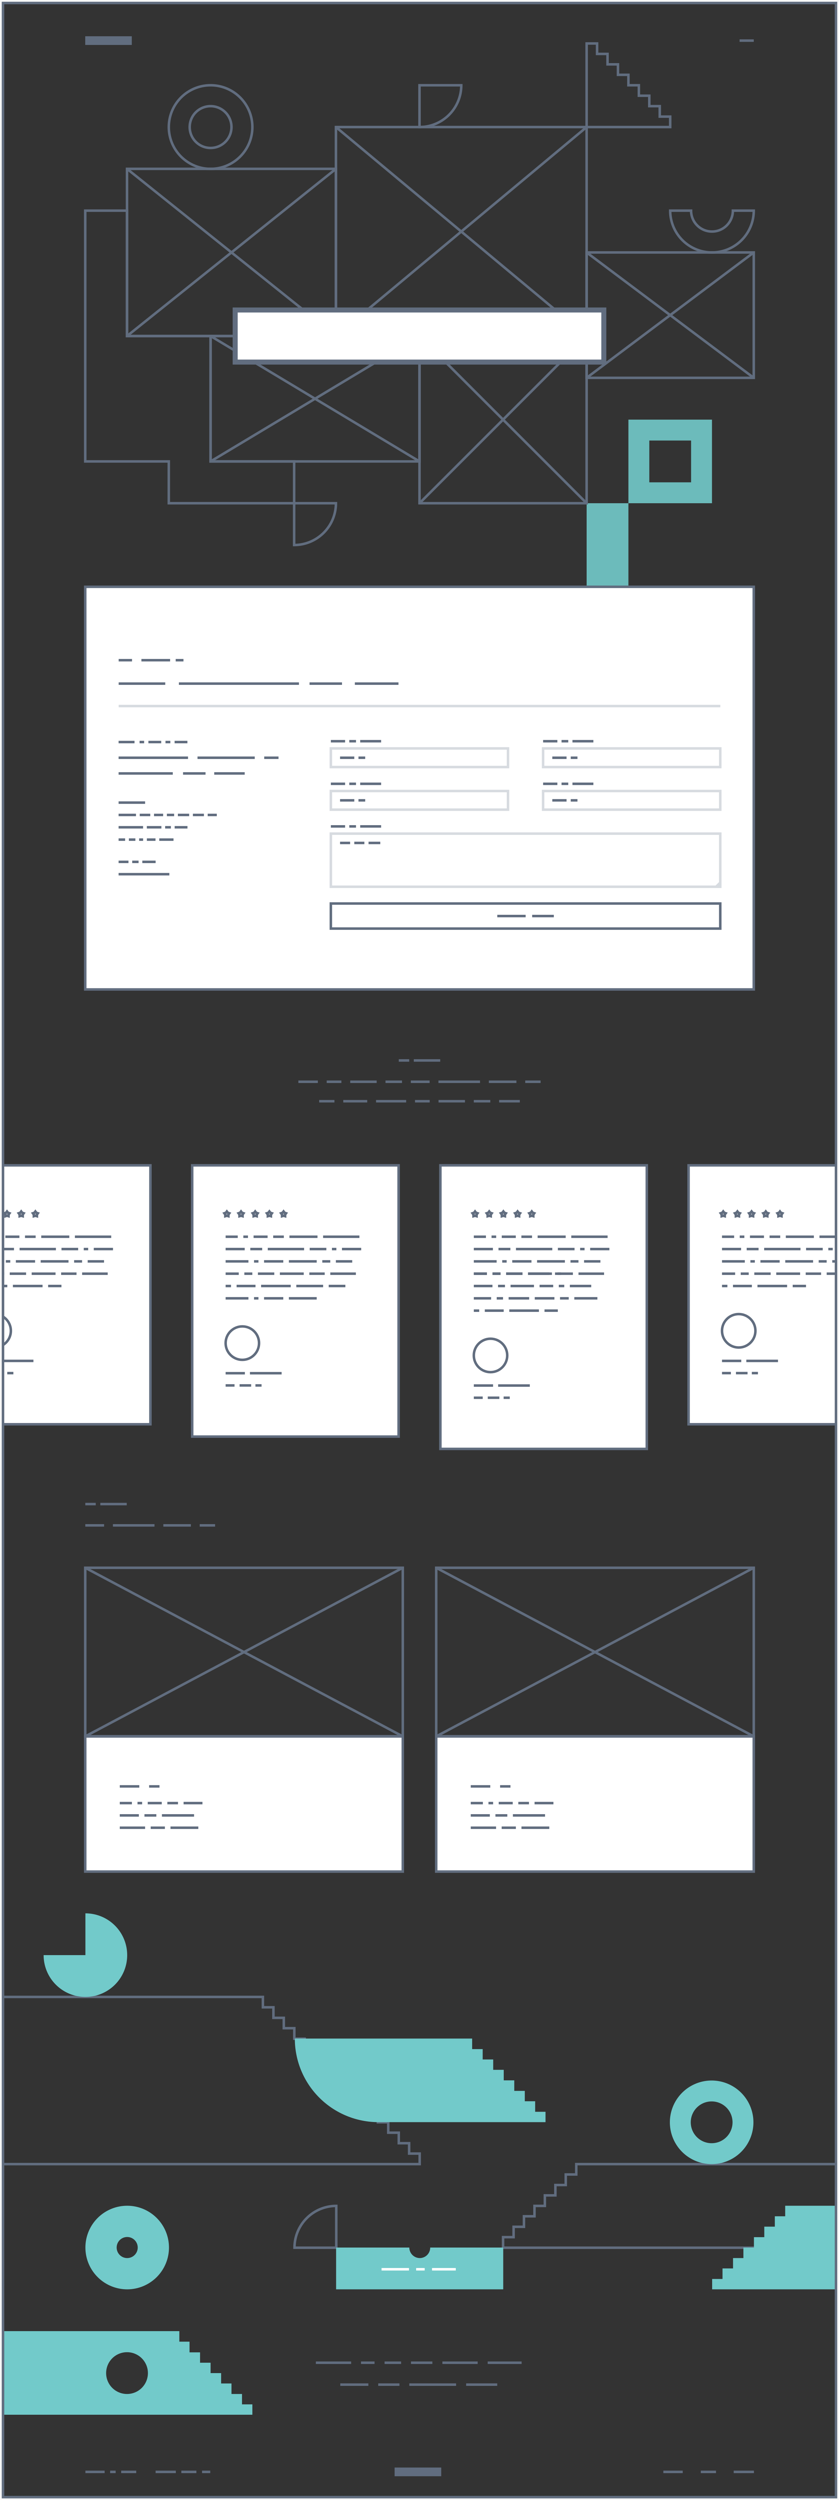 <svg xmlns="http://www.w3.org/2000/svg" width="502" height="1495.445" viewBox="0 0 502 1495.445">
  <rect x="0" y="0" width="502" height="1495.445" fill="#333333" stroke="none"/>
  <g id="Contact_01" data-name="Contact 01" transform="translate(0.25 0.25)">
    <g id="Group_4335" data-name="Group 4335">
      <g id="Group_4327" data-name="Group 4327">
        <path id="Path_1086" data-name="Path 1086" d="M263.247,696.795v169.61h123.5V696.795Z" fill="#fff" stroke="#616d7f" stroke-miterlimit="10" stroke-width="1.5"/>
        <line id="Line_12775" data-name="Line 12775" x2="7.26" transform="translate(283.247 739.499)" fill="none" stroke="#616d7f" stroke-miterlimit="10" stroke-width="1.5"/>
        <line id="Line_12776" data-name="Line 12776" x2="2.777" transform="translate(293.85 739.499)" fill="none" stroke="#616d7f" stroke-miterlimit="10" stroke-width="1.5"/>
        <line id="Line_12777" data-name="Line 12777" x2="8.394" transform="translate(299.969 739.499)" fill="none" stroke="#616d7f" stroke-miterlimit="10" stroke-width="1.5"/>
        <line id="Line_12778" data-name="Line 12778" x2="6.377" transform="translate(311.705 739.499)" fill="none" stroke="#616d7f" stroke-miterlimit="10" stroke-width="1.5"/>
        <line id="Line_12779" data-name="Line 12779" x2="16.794" transform="translate(321.425 739.499)" fill="none" stroke="#616d7f" stroke-miterlimit="10" stroke-width="1.5"/>
        <line id="Line_12780" data-name="Line 12780" x2="21.738" transform="translate(341.562 739.499)" fill="none" stroke="#616d7f" stroke-miterlimit="10" stroke-width="1.5"/>
        <line id="Line_12781" data-name="Line 12781" x2="11.424" transform="translate(283.247 746.866)" fill="none" stroke="#616d7f" stroke-miterlimit="10" stroke-width="1.5"/>
        <line id="Line_12782" data-name="Line 12782" x2="7.11" transform="translate(298.013 746.866)" fill="none" stroke="#616d7f" stroke-miterlimit="10" stroke-width="1.5"/>
        <line id="Line_12783" data-name="Line 12783" x2="21.738" transform="translate(308.466 746.866)" fill="none" stroke="#616d7f" stroke-miterlimit="10" stroke-width="1.5"/>
        <line id="Line_12784" data-name="Line 12784" x2="9.971" transform="translate(333.546 746.866)" fill="none" stroke="#616d7f" stroke-miterlimit="10" stroke-width="1.5"/>
        <line id="Line_12785" data-name="Line 12785" x2="2.653" transform="translate(346.858 746.866)" fill="none" stroke="#616d7f" stroke-miterlimit="10" stroke-width="1.5"/>
        <line id="Line_12786" data-name="Line 12786" x2="11.51" transform="translate(352.855 746.866)" fill="none" stroke="#616d7f" stroke-miterlimit="10" stroke-width="1.5"/>
        <line id="Line_12787" data-name="Line 12787" x2="7.86" transform="translate(283.247 761.6)" fill="none" stroke="#616d7f" stroke-miterlimit="10" stroke-width="1.5"/>
        <line id="Line_12788" data-name="Line 12788" x2="4.777" transform="translate(294.45 761.6)" fill="none" stroke="#616d7f" stroke-miterlimit="10" stroke-width="1.5"/>
        <line id="Line_12789" data-name="Line 12789" x2="9.794" transform="translate(302.569 761.6)" fill="none" stroke="#616d7f" stroke-miterlimit="10" stroke-width="1.5"/>
        <line id="Line_12790" data-name="Line 12790" x2="12.777" transform="translate(315.705 761.6)" fill="none" stroke="#616d7f" stroke-miterlimit="10" stroke-width="1.5"/>
        <line id="Line_12791" data-name="Line 12791" x2="3.577" transform="translate(331.824 761.6)" fill="none" stroke="#616d7f" stroke-miterlimit="10" stroke-width="1.5"/>
        <line id="Line_12792" data-name="Line 12792" x2="13.652" transform="translate(283.247 754.233)" fill="none" stroke="#616d7f" stroke-miterlimit="10" stroke-width="1.5"/>
        <line id="Line_12793" data-name="Line 12793" x2="2.653" transform="translate(300.241 754.233)" fill="none" stroke="#616d7f" stroke-miterlimit="10" stroke-width="1.5"/>
        <line id="Line_12794" data-name="Line 12794" x2="11.51" transform="translate(306.237 754.233)" fill="none" stroke="#616d7f" stroke-miterlimit="10" stroke-width="1.5"/>
        <line id="Line_12795" data-name="Line 12795" x2="16.656" transform="translate(321.089 754.233)" fill="none" stroke="#616d7f" stroke-miterlimit="10" stroke-width="1.5"/>
        <line id="Line_12796" data-name="Line 12796" x2="4.777" transform="translate(341.088 754.233)" fill="none" stroke="#616d7f" stroke-miterlimit="10" stroke-width="1.5"/>
        <line id="Line_12797" data-name="Line 12797" x2="9.794" transform="translate(349.207 754.233)" fill="none" stroke="#616d7f" stroke-miterlimit="10" stroke-width="1.5"/>
        <line id="Line_12798" data-name="Line 12798" x2="9.213" transform="translate(333.324 761.6)" fill="none" stroke="#616d7f" stroke-miterlimit="10" stroke-width="1.5"/>
        <line id="Line_12799" data-name="Line 12799" x2="15.31" transform="translate(345.88 761.6)" fill="none" stroke="#616d7f" stroke-miterlimit="10" stroke-width="1.5"/>
        <line id="Line_12800" data-name="Line 12800" x2="7.86" transform="translate(283.247 761.6)" fill="none" stroke="#616d7f" stroke-miterlimit="10" stroke-width="1.5"/>
        <line id="Line_12801" data-name="Line 12801" x2="4.777" transform="translate(294.45 761.6)" fill="none" stroke="#616d7f" stroke-miterlimit="10" stroke-width="1.5"/>
        <line id="Line_12802" data-name="Line 12802" x2="9.794" transform="translate(302.569 761.6)" fill="none" stroke="#616d7f" stroke-miterlimit="10" stroke-width="1.5"/>
        <line id="Line_12803" data-name="Line 12803" x2="14.277" transform="translate(315.705 761.6)" fill="none" stroke="#616d7f" stroke-miterlimit="10" stroke-width="1.5"/>
        <line id="Line_12804" data-name="Line 12804" x2="3.224" transform="translate(283.247 783.702)" fill="none" stroke="#616d7f" stroke-miterlimit="10" stroke-width="1.5"/>
        <line id="Line_12805" data-name="Line 12805" x2="11.31" transform="translate(289.813 783.702)" fill="none" stroke="#616d7f" stroke-miterlimit="10" stroke-width="1.5"/>
        <line id="Line_12806" data-name="Line 12806" x2="17.738" transform="translate(304.466 783.702)" fill="none" stroke="#616d7f" stroke-miterlimit="10" stroke-width="1.5"/>
        <line id="Line_12807" data-name="Line 12807" x2="7.971" transform="translate(325.546 783.702)" fill="none" stroke="#616d7f" stroke-miterlimit="10" stroke-width="1.5"/>
        <line id="Line_12808" data-name="Line 12808" x2="11.152" transform="translate(283.247 768.967)" fill="none" stroke="#616d7f" stroke-miterlimit="10" stroke-width="1.5"/>
        <line id="Line_12809" data-name="Line 12809" x2="4.153" transform="translate(297.741 768.967)" fill="none" stroke="#616d7f" stroke-miterlimit="10" stroke-width="1.5"/>
        <line id="Line_12810" data-name="Line 12810" x2="14.01" transform="translate(305.237 768.967)" fill="none" stroke="#616d7f" stroke-miterlimit="10" stroke-width="1.5"/>
        <line id="Line_12811" data-name="Line 12811" x2="8.156" transform="translate(322.589 768.967)" fill="none" stroke="#616d7f" stroke-miterlimit="10" stroke-width="1.5"/>
        <line id="Line_12812" data-name="Line 12812" x2="3.277" transform="translate(334.088 768.967)" fill="none" stroke="#616d7f" stroke-miterlimit="10" stroke-width="1.5"/>
        <line id="Line_12813" data-name="Line 12813" x2="12.794" transform="translate(340.707 768.967)" fill="none" stroke="#616d7f" stroke-miterlimit="10" stroke-width="1.5"/>
        <line id="Line_12814" data-name="Line 12814" x2="5.213" transform="translate(334.824 776.334)" fill="none" stroke="#616d7f" stroke-miterlimit="10" stroke-width="1.5"/>
        <line id="Line_12815" data-name="Line 12815" x2="13.81" transform="translate(343.38 776.334)" fill="none" stroke="#616d7f" stroke-miterlimit="10" stroke-width="1.5"/>
        <line id="Line_12816" data-name="Line 12816" x2="10.36" transform="translate(283.247 776.334)" fill="none" stroke="#616d7f" stroke-miterlimit="10" stroke-width="1.5"/>
        <line id="Line_12817" data-name="Line 12817" x2="3.777" transform="translate(296.95 776.334)" fill="none" stroke="#616d7f" stroke-miterlimit="10" stroke-width="1.5"/>
        <line id="Line_12818" data-name="Line 12818" x2="12.294" transform="translate(304.069 776.334)" fill="none" stroke="#616d7f" stroke-miterlimit="10" stroke-width="1.5"/>
        <line id="Line_12819" data-name="Line 12819" x2="11.777" transform="translate(319.705 776.334)" fill="none" stroke="#616d7f" stroke-miterlimit="10" stroke-width="1.5"/>
        <circle id="Ellipse_61" data-name="Ellipse 61" cx="10" cy="10" r="10" transform="translate(283.247 800.496)" fill="none" stroke="#616d7f" stroke-miterlimit="10" stroke-width="1.5"/>
        <line id="Line_12820" data-name="Line 12820" x2="11.527" transform="translate(283.247 828.496)" fill="none" stroke="#616d7f" stroke-miterlimit="10" stroke-width="1.5"/>
        <line id="Line_12821" data-name="Line 12821" x2="18.959" transform="translate(297.795 828.496)" fill="none" stroke="#616d7f" stroke-miterlimit="10" stroke-width="1.5"/>
        <line id="Line_12822" data-name="Line 12822" x2="5.327" transform="translate(283.247 835.801)" fill="none" stroke="#616d7f" stroke-miterlimit="10" stroke-width="1.5"/>
        <line id="Line_12823" data-name="Line 12823" x2="6.933" transform="translate(291.596 835.801)" fill="none" stroke="#616d7f" stroke-miterlimit="10" stroke-width="1.5"/>
        <line id="Line_12824" data-name="Line 12824" x2="3.67" transform="translate(301.084 835.801)" fill="none" stroke="#616d7f" stroke-miterlimit="10" stroke-width="1.5"/>
        <path id="Path_1087" data-name="Path 1087" d="M283.976,724.366l.58.78.92.31-.562.792-.01.972-.927-.291-.927.291-.011-.972-.561-.792.92-.31Z" fill="#f4f4f4" stroke="#616d7f" stroke-miterlimit="10" stroke-width="1.5"/>
        <path id="Path_1088" data-name="Path 1088" d="M292.461,724.366l.58.78.92.31-.562.792-.009.972-.928-.291-.927.291-.011-.972-.561-.792.921-.31Z" fill="#f4f4f4" stroke="#616d7f" stroke-miterlimit="10" stroke-width="1.5"/>
        <path id="Path_1089" data-name="Path 1089" d="M300.942,724.366l.58.78.92.31-.561.792-.01.972-.928-.291-.926.291-.011-.972-.562-.792.921-.31Z" fill="#f4f4f4" stroke="#616d7f" stroke-miterlimit="10" stroke-width="1.5"/>
        <path id="Path_1090" data-name="Path 1090" d="M309.432,724.366l.58.78.92.31-.562.792-.01.972-.927-.291-.927.291-.011-.972-.561-.792.92-.31Z" fill="#f4f4f4" stroke="#616d7f" stroke-miterlimit="10" stroke-width="1.5"/>
        <path id="Path_1091" data-name="Path 1091" d="M317.917,724.366l.58.78.92.31-.562.792-.009.972-.928-.291-.927.291-.011-.972-.561-.792.921-.31Z" fill="#f4f4f4" stroke="#616d7f" stroke-miterlimit="10" stroke-width="1.5"/>
      </g>
      <g id="Group_4328" data-name="Group 4328">
        <rect id="Rectangle_1358" data-name="Rectangle 1358" width="89" height="154.87" transform="translate(411.75 696.798)" fill="#fff" stroke="#616d7f" stroke-miterlimit="10" stroke-width="1.5"/>
        <line id="Line_12825" data-name="Line 12825" x2="7.26" transform="translate(431.747 739.499)" fill="none" stroke="#616d7f" stroke-miterlimit="10" stroke-width="1.5"/>
        <line id="Line_12826" data-name="Line 12826" x2="2.777" transform="translate(442.35 739.499)" fill="none" stroke="#616d7f" stroke-miterlimit="10" stroke-width="1.5"/>
        <line id="Line_12827" data-name="Line 12827" x2="8.394" transform="translate(448.469 739.499)" fill="none" stroke="#616d7f" stroke-miterlimit="10" stroke-width="1.5"/>
        <line id="Line_12828" data-name="Line 12828" x2="6.377" transform="translate(460.205 739.499)" fill="none" stroke="#616d7f" stroke-miterlimit="10" stroke-width="1.5"/>
        <line id="Line_12829" data-name="Line 12829" x2="16.794" transform="translate(469.925 739.499)" fill="none" stroke="#616d7f" stroke-miterlimit="10" stroke-width="1.5"/>
        <line id="Line_12830" data-name="Line 12830" x2="11.424" transform="translate(431.747 746.866)" fill="none" stroke="#616d7f" stroke-miterlimit="10" stroke-width="1.5"/>
        <line id="Line_12831" data-name="Line 12831" x2="7.11" transform="translate(446.513 746.866)" fill="none" stroke="#616d7f" stroke-miterlimit="10" stroke-width="1.5"/>
        <line id="Line_12832" data-name="Line 12832" x2="21.738" transform="translate(456.966 746.866)" fill="none" stroke="#616d7f" stroke-miterlimit="10" stroke-width="1.5"/>
        <line id="Line_12833" data-name="Line 12833" x2="9.971" transform="translate(482.046 746.866)" fill="none" stroke="#616d7f" stroke-miterlimit="10" stroke-width="1.5"/>
        <line id="Line_12834" data-name="Line 12834" x1="10.69" transform="translate(490.06 739.498)" fill="none" stroke="#616d7f" stroke-miterlimit="10" stroke-width="1.5"/>
        <line id="Line_12835" data-name="Line 12835" x2="13.652" transform="translate(431.747 754.233)" fill="none" stroke="#616d7f" stroke-miterlimit="10" stroke-width="1.5"/>
        <line id="Line_12836" data-name="Line 12836" x2="2.653" transform="translate(448.741 754.233)" fill="none" stroke="#616d7f" stroke-miterlimit="10" stroke-width="1.5"/>
        <line id="Line_12837" data-name="Line 12837" x2="11.51" transform="translate(454.737 754.233)" fill="none" stroke="#616d7f" stroke-miterlimit="10" stroke-width="1.5"/>
        <line id="Line_12838" data-name="Line 12838" x2="16.656" transform="translate(469.589 754.233)" fill="none" stroke="#616d7f" stroke-miterlimit="10" stroke-width="1.5"/>
        <line id="Line_12839" data-name="Line 12839" x2="2.653" transform="translate(495.358 746.866)" fill="none" stroke="#616d7f" stroke-miterlimit="10" stroke-width="1.5"/>
        <line id="Line_12840" data-name="Line 12840" x2="3.224" transform="translate(431.747 768.967)" fill="none" stroke="#616d7f" stroke-miterlimit="10" stroke-width="1.5"/>
        <line id="Line_12841" data-name="Line 12841" x2="11.31" transform="translate(438.313 768.967)" fill="none" stroke="#616d7f" stroke-miterlimit="10" stroke-width="1.5"/>
        <line id="Line_12842" data-name="Line 12842" x2="17.738" transform="translate(452.966 768.967)" fill="none" stroke="#616d7f" stroke-miterlimit="10" stroke-width="1.5"/>
        <line id="Line_12843" data-name="Line 12843" x2="7.971" transform="translate(474.046 768.967)" fill="none" stroke="#616d7f" stroke-miterlimit="10" stroke-width="1.5"/>
        <line id="Line_12844" data-name="Line 12844" x2="4.777" transform="translate(489.588 754.233)" fill="none" stroke="#616d7f" stroke-miterlimit="10" stroke-width="1.5"/>
        <line id="Line_12845" data-name="Line 12845" x1="3.04" transform="translate(497.71 754.238)" fill="none" stroke="#616d7f" stroke-miterlimit="10" stroke-width="1.5"/>
        <line id="Line_12846" data-name="Line 12846" x2="9.213" transform="translate(481.824 761.6)" fill="none" stroke="#616d7f" stroke-miterlimit="10" stroke-width="1.5"/>
        <line id="Line_12847" data-name="Line 12847" x1="6.37" transform="translate(494.38 761.598)" fill="none" stroke="#616d7f" stroke-miterlimit="10" stroke-width="1.5"/>
        <line id="Line_12848" data-name="Line 12848" x2="7.86" transform="translate(431.747 761.6)" fill="none" stroke="#616d7f" stroke-miterlimit="10" stroke-width="1.5"/>
        <line id="Line_12849" data-name="Line 12849" x2="4.777" transform="translate(442.95 761.6)" fill="none" stroke="#616d7f" stroke-miterlimit="10" stroke-width="1.5"/>
        <line id="Line_12850" data-name="Line 12850" x2="9.794" transform="translate(451.069 761.6)" fill="none" stroke="#616d7f" stroke-miterlimit="10" stroke-width="1.5"/>
        <line id="Line_12851" data-name="Line 12851" x2="14.277" transform="translate(464.205 761.6)" fill="none" stroke="#616d7f" stroke-miterlimit="10" stroke-width="1.5"/>
        <circle id="Ellipse_62" data-name="Ellipse 62" cx="10" cy="10" r="10" transform="translate(431.747 785.762)" fill="none" stroke="#616d7f" stroke-miterlimit="10" stroke-width="1.5"/>
        <line id="Line_12852" data-name="Line 12852" x2="11.527" transform="translate(431.747 813.762)" fill="none" stroke="#616d7f" stroke-miterlimit="10" stroke-width="1.5"/>
        <line id="Line_12853" data-name="Line 12853" x2="18.959" transform="translate(446.295 813.762)" fill="none" stroke="#616d7f" stroke-miterlimit="10" stroke-width="1.5"/>
        <line id="Line_12854" data-name="Line 12854" x2="5.327" transform="translate(431.747 821.067)" fill="none" stroke="#616d7f" stroke-miterlimit="10" stroke-width="1.5"/>
        <line id="Line_12855" data-name="Line 12855" x2="6.933" transform="translate(440.096 821.067)" fill="none" stroke="#616d7f" stroke-miterlimit="10" stroke-width="1.5"/>
        <line id="Line_12856" data-name="Line 12856" x2="3.67" transform="translate(449.584 821.067)" fill="none" stroke="#616d7f" stroke-miterlimit="10" stroke-width="1.5"/>
        <path id="Path_1092" data-name="Path 1092" d="M432.476,724.366l.58.78.92.31-.562.792-.01.972-.927-.291-.927.291-.011-.972-.561-.792.92-.31Z" fill="#f4f4f4" stroke="#616d7f" stroke-miterlimit="10" stroke-width="1.5"/>
        <path id="Path_1093" data-name="Path 1093" d="M440.961,724.366l.58.78.92.31-.562.792-.009.972-.928-.291-.927.291-.011-.972-.561-.792.921-.31Z" fill="#f4f4f4" stroke="#616d7f" stroke-miterlimit="10" stroke-width="1.5"/>
        <path id="Path_1094" data-name="Path 1094" d="M449.442,724.366l.58.78.92.31-.561.792-.01.972-.928-.291-.926.291-.011-.972-.562-.792.921-.31Z" fill="#f4f4f4" stroke="#616d7f" stroke-miterlimit="10" stroke-width="1.5"/>
        <path id="Path_1095" data-name="Path 1095" d="M457.932,724.366l.58.78.92.31-.562.792-.01.972-.927-.291-.927.291-.011-.972-.561-.792.92-.31Z" fill="#f4f4f4" stroke="#616d7f" stroke-miterlimit="10" stroke-width="1.5"/>
        <path id="Path_1096" data-name="Path 1096" d="M466.417,724.366l.58.78.92.31-.562.792-.009.972-.928-.291-.927.291-.011-.972-.561-.792.921-.31Z" fill="#f4f4f4" stroke="#616d7f" stroke-miterlimit="10" stroke-width="1.5"/>
      </g>
      <g id="Group_4329" data-name="Group 4329">
        <path id="Path_1097" data-name="Path 1097" d="M114.747,696.795V859.038h123.5V696.795Z" fill="#fff" stroke="#616d7f" stroke-miterlimit="10" stroke-width="1.5"/>
        <line id="Line_12857" data-name="Line 12857" x2="7.26" transform="translate(134.747 739.499)" fill="none" stroke="#616d7f" stroke-miterlimit="10" stroke-width="1.5"/>
        <line id="Line_12858" data-name="Line 12858" x2="2.777" transform="translate(145.35 739.499)" fill="none" stroke="#616d7f" stroke-miterlimit="10" stroke-width="1.5"/>
        <line id="Line_12859" data-name="Line 12859" x2="8.394" transform="translate(151.469 739.499)" fill="none" stroke="#616d7f" stroke-miterlimit="10" stroke-width="1.5"/>
        <line id="Line_12860" data-name="Line 12860" x2="6.377" transform="translate(163.205 739.499)" fill="none" stroke="#616d7f" stroke-miterlimit="10" stroke-width="1.5"/>
        <line id="Line_12861" data-name="Line 12861" x2="16.794" transform="translate(172.925 739.499)" fill="none" stroke="#616d7f" stroke-miterlimit="10" stroke-width="1.5"/>
        <line id="Line_12862" data-name="Line 12862" x2="11.424" transform="translate(134.747 746.866)" fill="none" stroke="#616d7f" stroke-miterlimit="10" stroke-width="1.5"/>
        <line id="Line_12863" data-name="Line 12863" x2="7.11" transform="translate(149.514 746.866)" fill="none" stroke="#616d7f" stroke-miterlimit="10" stroke-width="1.5"/>
        <line id="Line_12864" data-name="Line 12864" x2="21.738" transform="translate(159.966 746.866)" fill="none" stroke="#616d7f" stroke-miterlimit="10" stroke-width="1.5"/>
        <line id="Line_12865" data-name="Line 12865" x2="9.971" transform="translate(185.046 746.866)" fill="none" stroke="#616d7f" stroke-miterlimit="10" stroke-width="1.5"/>
        <line id="Line_12866" data-name="Line 12866" x2="21.738" transform="translate(193.062 739.499)" fill="none" stroke="#616d7f" stroke-miterlimit="10" stroke-width="1.5"/>
        <line id="Line_12867" data-name="Line 12867" x2="13.652" transform="translate(134.747 754.233)" fill="none" stroke="#616d7f" stroke-miterlimit="10" stroke-width="1.5"/>
        <line id="Line_12868" data-name="Line 12868" x2="2.653" transform="translate(151.741 754.233)" fill="none" stroke="#616d7f" stroke-miterlimit="10" stroke-width="1.5"/>
        <line id="Line_12869" data-name="Line 12869" x2="11.51" transform="translate(157.737 754.233)" fill="none" stroke="#616d7f" stroke-miterlimit="10" stroke-width="1.5"/>
        <line id="Line_12870" data-name="Line 12870" x2="16.656" transform="translate(172.589 754.233)" fill="none" stroke="#616d7f" stroke-miterlimit="10" stroke-width="1.5"/>
        <line id="Line_12871" data-name="Line 12871" x2="16.039" transform="translate(177.046 768.967)" fill="none" stroke="#616d7f" stroke-miterlimit="10" stroke-width="1.5"/>
        <line id="Line_12872" data-name="Line 12872" x2="9.971" transform="translate(196.427 768.967)" fill="none" stroke="#616d7f" stroke-miterlimit="10" stroke-width="1.5"/>
        <line id="Line_12873" data-name="Line 12873" x2="13.652" transform="translate(134.747 776.334)" fill="none" stroke="#616d7f" stroke-miterlimit="10" stroke-width="1.5"/>
        <line id="Line_12874" data-name="Line 12874" x2="2.653" transform="translate(151.741 776.334)" fill="none" stroke="#616d7f" stroke-miterlimit="10" stroke-width="1.5"/>
        <line id="Line_12875" data-name="Line 12875" x2="11.51" transform="translate(157.737 776.334)" fill="none" stroke="#616d7f" stroke-miterlimit="10" stroke-width="1.5"/>
        <line id="Line_12876" data-name="Line 12876" x2="16.656" transform="translate(172.589 776.334)" fill="none" stroke="#616d7f" stroke-miterlimit="10" stroke-width="1.5"/>
        <line id="Line_12877" data-name="Line 12877" x2="2.653" transform="translate(198.358 746.866)" fill="none" stroke="#616d7f" stroke-miterlimit="10" stroke-width="1.5"/>
        <line id="Line_12878" data-name="Line 12878" x2="11.51" transform="translate(204.355 746.866)" fill="none" stroke="#616d7f" stroke-miterlimit="10" stroke-width="1.5"/>
        <line id="Line_12879" data-name="Line 12879" x2="3.224" transform="translate(134.747 768.967)" fill="none" stroke="#616d7f" stroke-miterlimit="10" stroke-width="1.5"/>
        <line id="Line_12880" data-name="Line 12880" x2="11.31" transform="translate(141.313 768.967)" fill="none" stroke="#616d7f" stroke-miterlimit="10" stroke-width="1.5"/>
        <line id="Line_12881" data-name="Line 12881" x2="17.738" transform="translate(155.966 768.967)" fill="none" stroke="#616d7f" stroke-miterlimit="10" stroke-width="1.5"/>
        <line id="Line_12882" data-name="Line 12882" x2="4.777" transform="translate(192.588 754.233)" fill="none" stroke="#616d7f" stroke-miterlimit="10" stroke-width="1.5"/>
        <line id="Line_12883" data-name="Line 12883" x2="9.794" transform="translate(200.707 754.233)" fill="none" stroke="#616d7f" stroke-miterlimit="10" stroke-width="1.5"/>
        <line id="Line_12884" data-name="Line 12884" x2="9.213" transform="translate(184.824 761.6)" fill="none" stroke="#616d7f" stroke-miterlimit="10" stroke-width="1.5"/>
        <line id="Line_12885" data-name="Line 12885" x2="15.31" transform="translate(197.38 761.6)" fill="none" stroke="#616d7f" stroke-miterlimit="10" stroke-width="1.5"/>
        <line id="Line_12886" data-name="Line 12886" x2="7.86" transform="translate(134.747 761.6)" fill="none" stroke="#616d7f" stroke-miterlimit="10" stroke-width="1.5"/>
        <line id="Line_12887" data-name="Line 12887" x2="4.777" transform="translate(145.95 761.6)" fill="none" stroke="#616d7f" stroke-miterlimit="10" stroke-width="1.5"/>
        <line id="Line_12888" data-name="Line 12888" x2="9.794" transform="translate(154.069 761.6)" fill="none" stroke="#616d7f" stroke-miterlimit="10" stroke-width="1.5"/>
        <line id="Line_12889" data-name="Line 12889" x2="14.277" transform="translate(167.205 761.6)" fill="none" stroke="#616d7f" stroke-miterlimit="10" stroke-width="1.5"/>
        <circle id="Ellipse_63" data-name="Ellipse 63" cx="10" cy="10" r="10" transform="translate(134.747 793.128)" fill="none" stroke="#616d7f" stroke-miterlimit="10" stroke-width="1.5"/>
        <line id="Line_12890" data-name="Line 12890" x2="11.527" transform="translate(134.747 821.128)" fill="none" stroke="#616d7f" stroke-miterlimit="10" stroke-width="1.5"/>
        <line id="Line_12891" data-name="Line 12891" x2="18.959" transform="translate(149.295 821.128)" fill="none" stroke="#616d7f" stroke-miterlimit="10" stroke-width="1.5"/>
        <line id="Line_12892" data-name="Line 12892" x2="5.327" transform="translate(134.747 828.434)" fill="none" stroke="#616d7f" stroke-miterlimit="10" stroke-width="1.5"/>
        <line id="Line_12893" data-name="Line 12893" x2="6.933" transform="translate(143.096 828.434)" fill="none" stroke="#616d7f" stroke-miterlimit="10" stroke-width="1.5"/>
        <line id="Line_12894" data-name="Line 12894" x2="3.67" transform="translate(152.584 828.434)" fill="none" stroke="#616d7f" stroke-miterlimit="10" stroke-width="1.5"/>
        <path id="Path_1098" data-name="Path 1098" d="M135.476,724.366l.58.78.92.31-.562.792-.01.972-.927-.291-.927.291-.011-.972-.561-.792.92-.31Z" fill="#f4f4f4" stroke="#616d7f" stroke-miterlimit="10" stroke-width="1.5"/>
        <path id="Path_1099" data-name="Path 1099" d="M143.961,724.366l.58.78.92.31-.562.792-.009.972-.928-.291-.927.291-.011-.972-.561-.792.921-.31Z" fill="#f4f4f4" stroke="#616d7f" stroke-miterlimit="10" stroke-width="1.5"/>
        <path id="Path_1100" data-name="Path 1100" d="M152.442,724.366l.58.78.92.31-.561.792-.01.972-.928-.291-.926.291-.011-.972-.562-.792.921-.31Z" fill="#f4f4f4" stroke="#616d7f" stroke-miterlimit="10" stroke-width="1.5"/>
        <path id="Path_1101" data-name="Path 1101" d="M160.932,724.366l.58.78.92.31-.562.792-.01.972-.927-.291-.927.291-.011-.972-.561-.792.92-.31Z" fill="#f4f4f4" stroke="#616d7f" stroke-miterlimit="10" stroke-width="1.5"/>
        <path id="Path_1102" data-name="Path 1102" d="M169.417,724.366l.58.78.92.31-.562.792-.009.972-.928-.291-.927.291-.011-.972-.561-.792.921-.31Z" fill="#f4f4f4" stroke="#616d7f" stroke-miterlimit="10" stroke-width="1.5"/>
      </g>
      <g id="Group_4330" data-name="Group 4330">
        <rect id="Rectangle_1359" data-name="Rectangle 1359" width="89" height="154.87" transform="translate(0.75 696.798)" fill="#fff" stroke="#616d7f" stroke-miterlimit="10" stroke-width="1.5"/>
        <line id="Line_12895" data-name="Line 12895" x2="8.394" transform="translate(2.969 739.499)" fill="none" stroke="#616d7f" stroke-miterlimit="10" stroke-width="1.5"/>
        <line id="Line_12896" data-name="Line 12896" x2="6.377" transform="translate(14.705 739.499)" fill="none" stroke="#616d7f" stroke-miterlimit="10" stroke-width="1.5"/>
        <line id="Line_12897" data-name="Line 12897" x2="16.794" transform="translate(24.425 739.499)" fill="none" stroke="#616d7f" stroke-miterlimit="10" stroke-width="1.5"/>
        <line id="Line_12898" data-name="Line 12898" x2="7.11" transform="translate(1.014 746.866)" fill="none" stroke="#616d7f" stroke-miterlimit="10" stroke-width="1.5"/>
        <line id="Line_12899" data-name="Line 12899" x2="21.738" transform="translate(11.466 746.866)" fill="none" stroke="#616d7f" stroke-miterlimit="10" stroke-width="1.5"/>
        <line id="Line_12900" data-name="Line 12900" x2="9.971" transform="translate(36.546 746.866)" fill="none" stroke="#616d7f" stroke-miterlimit="10" stroke-width="1.5"/>
        <line id="Line_12901" data-name="Line 12901" x2="21.738" transform="translate(44.562 739.499)" fill="none" stroke="#616d7f" stroke-miterlimit="10" stroke-width="1.5"/>
        <line id="Line_12902" data-name="Line 12902" x2="2.653" transform="translate(3.241 754.233)" fill="none" stroke="#616d7f" stroke-miterlimit="10" stroke-width="1.5"/>
        <line id="Line_12903" data-name="Line 12903" x2="11.51" transform="translate(9.237 754.233)" fill="none" stroke="#616d7f" stroke-miterlimit="10" stroke-width="1.5"/>
        <line id="Line_12904" data-name="Line 12904" x2="16.656" transform="translate(24.089 754.233)" fill="none" stroke="#616d7f" stroke-miterlimit="10" stroke-width="1.5"/>
        <line id="Line_12905" data-name="Line 12905" x2="2.653" transform="translate(49.858 746.866)" fill="none" stroke="#616d7f" stroke-miterlimit="10" stroke-width="1.5"/>
        <line id="Line_12906" data-name="Line 12906" x2="11.51" transform="translate(55.855 746.866)" fill="none" stroke="#616d7f" stroke-miterlimit="10" stroke-width="1.5"/>
        <line id="Line_12907" data-name="Line 12907" x1="3.37" transform="translate(0.75 768.968)" fill="none" stroke="#616d7f" stroke-miterlimit="10" stroke-width="1.5"/>
        <line id="Line_12908" data-name="Line 12908" x2="17.738" transform="translate(7.466 768.967)" fill="none" stroke="#616d7f" stroke-miterlimit="10" stroke-width="1.5"/>
        <line id="Line_12909" data-name="Line 12909" x2="7.971" transform="translate(28.546 768.967)" fill="none" stroke="#616d7f" stroke-miterlimit="10" stroke-width="1.5"/>
        <line id="Line_12910" data-name="Line 12910" x2="9.213" transform="translate(36.324 761.6)" fill="none" stroke="#616d7f" stroke-miterlimit="10" stroke-width="1.5"/>
        <line id="Line_12911" data-name="Line 12911" x2="15.31" transform="translate(48.88 761.6)" fill="none" stroke="#616d7f" stroke-miterlimit="10" stroke-width="1.5"/>
        <line id="Line_12912" data-name="Line 12912" x1="1.48" transform="translate(0.75 761.598)" fill="none" stroke="#616d7f" stroke-miterlimit="10" stroke-width="1.5"/>
        <line id="Line_12913" data-name="Line 12913" x2="9.794" transform="translate(5.569 761.6)" fill="none" stroke="#616d7f" stroke-miterlimit="10" stroke-width="1.5"/>
        <line id="Line_12914" data-name="Line 12914" x2="14.277" transform="translate(18.705 761.6)" fill="none" stroke="#616d7f" stroke-miterlimit="10" stroke-width="1.5"/>
        <line id="Line_12915" data-name="Line 12915" x2="4.777" transform="translate(44.088 754.233)" fill="none" stroke="#616d7f" stroke-miterlimit="10" stroke-width="1.5"/>
        <line id="Line_12916" data-name="Line 12916" x2="9.794" transform="translate(52.207 754.233)" fill="none" stroke="#616d7f" stroke-miterlimit="10" stroke-width="1.5"/>
        <path id="Path_1103" data-name="Path 1103" d="M6.25,795.758a9.986,9.986,0,0,1-5.5,8.93v-17.85A9.983,9.983,0,0,1,6.25,795.758Z" fill="none" stroke="#616d7f" stroke-miterlimit="10" stroke-width="1.5"/>
        <line id="Line_12917" data-name="Line 12917" x2="18.959" transform="translate(0.795 813.762)" fill="none" stroke="#616d7f" stroke-miterlimit="10" stroke-width="1.5"/>
        <line id="Line_12918" data-name="Line 12918" x1="0.78" transform="translate(0.75 821.068)" fill="none" stroke="#616d7f" stroke-miterlimit="10" stroke-width="1.5"/>
        <line id="Line_12919" data-name="Line 12919" x2="3.67" transform="translate(4.084 821.067)" fill="none" stroke="#616d7f" stroke-miterlimit="10" stroke-width="1.5"/>
        <path id="Path_1104" data-name="Path 1104" d="M3.942,724.366l.58.78.92.31-.561.792-.01.971-.928-.29-.926.29-.011-.971-.562-.792.921-.31Z" fill="#f4f4f4" stroke="#616d7f" stroke-miterlimit="10" stroke-width="1.5"/>
        <path id="Path_1105" data-name="Path 1105" d="M12.432,724.366l.58.78.92.31-.562.792-.01.971-.927-.29-.927.29-.011-.971-.561-.792.92-.31Z" fill="#f4f4f4" stroke="#616d7f" stroke-miterlimit="10" stroke-width="1.5"/>
        <path id="Path_1106" data-name="Path 1106" d="M20.917,724.366l.58.78.92.31-.562.792-.009.971-.928-.29-.927.29-.011-.971-.561-.792.921-.31Z" fill="#f4f4f4" stroke="#616d7f" stroke-miterlimit="10" stroke-width="1.5"/>
      </g>
      <g id="Group_4334" data-name="Group 4334">
        <g id="Group_4331" data-name="Group 4331">
          <line id="Line_12920" data-name="Line 12920" x2="6.247" transform="translate(238.351 634.055)" fill="none" stroke="#616d7f" stroke-miterlimit="10" stroke-width="1.5"/>
          <line id="Line_12921" data-name="Line 12921" x2="15.809" transform="translate(247.335 634.055)" fill="none" stroke="#616d7f" stroke-miterlimit="10" stroke-width="1.5"/>
        </g>
        <g id="Group_4332" data-name="Group 4332">
          <line id="Line_12922" data-name="Line 12922" x2="9.135" transform="translate(190.722 658.442)" fill="none" stroke="#616d7f" stroke-miterlimit="10" stroke-width="1.5"/>
          <line id="Line_12923" data-name="Line 12923" x2="14.33" transform="translate(205.141 658.442)" fill="none" stroke="#616d7f" stroke-miterlimit="10" stroke-width="1.5"/>
          <line id="Line_12924" data-name="Line 12924" x2="18.016" transform="translate(224.755 658.442)" fill="none" stroke="#616d7f" stroke-miterlimit="10" stroke-width="1.5"/>
          <line id="Line_12925" data-name="Line 12925" x2="8.798" transform="translate(248.055 658.442)" fill="none" stroke="#616d7f" stroke-miterlimit="10" stroke-width="1.5"/>
          <line id="Line_12926" data-name="Line 12926" x2="15.817" transform="translate(262.137 658.442)" fill="none" stroke="#616d7f" stroke-miterlimit="10" stroke-width="1.5"/>
          <line id="Line_12927" data-name="Line 12927" x2="9.875" transform="translate(283.237 658.442)" fill="none" stroke="#616d7f" stroke-miterlimit="10" stroke-width="1.5"/>
          <line id="Line_12928" data-name="Line 12928" x2="12.376" transform="translate(298.396 658.442)" fill="none" stroke="#616d7f" stroke-miterlimit="10" stroke-width="1.5"/>
        </g>
        <g id="Group_4333" data-name="Group 4333">
          <line id="Line_12929" data-name="Line 12929" x2="11.239" transform="translate(245.563 646.795)" fill="none" stroke="#616d7f" stroke-miterlimit="10" stroke-width="1.5"/>
          <line id="Line_12930" data-name="Line 12930" x2="24.879" transform="translate(262.087 646.795)" fill="none" stroke="#616d7f" stroke-miterlimit="10" stroke-width="1.5"/>
          <line id="Line_12931" data-name="Line 12931" x2="16.484" transform="translate(292.248 646.795)" fill="none" stroke="#616d7f" stroke-miterlimit="10" stroke-width="1.5"/>
          <line id="Line_12932" data-name="Line 12932" x2="9.201" transform="translate(314.017 646.795)" fill="none" stroke="#616d7f" stroke-miterlimit="10" stroke-width="1.5"/>
          <line id="Line_12933" data-name="Line 12933" x2="11.662" transform="translate(178.276 646.795)" fill="none" stroke="#616d7f" stroke-miterlimit="10" stroke-width="1.5"/>
          <line id="Line_12934" data-name="Line 12934" x2="8.798" transform="translate(195.223 646.795)" fill="none" stroke="#616d7f" stroke-miterlimit="10" stroke-width="1.5"/>
          <line id="Line_12935" data-name="Line 12935" x2="15.817" transform="translate(209.304 646.795)" fill="none" stroke="#616d7f" stroke-miterlimit="10" stroke-width="1.5"/>
          <line id="Line_12936" data-name="Line 12936" x2="9.875" transform="translate(230.404 646.795)" fill="none" stroke="#616d7f" stroke-miterlimit="10" stroke-width="1.5"/>
        </g>
      </g>
    </g>
    <g id="Group_4356" data-name="Group 4356">
      <g id="Group_420" data-name="Group 420">
        <g id="Group_418" data-name="Group 418">
          <g id="Group_417" data-name="Group 417">
            <g id="_1920_36" data-name=" 1920 36">
              <rect id="Rectangle_34948" data-name="Rectangle 34948" width="100" height="75" transform="translate(350.749 150.75)" fill="none" stroke="#616d7f" stroke-miterlimit="10" stroke-width="1.5"/>
              <path id="Path_74" data-name="Path 74" d="M125.75,275.75v-75h-50v-75h-25v150h50v25h75v-25Z" fill="none" stroke="#616d7f" stroke-miterlimit="10" stroke-width="1.5"/>
              <rect id="Rectangle_34955" data-name="Rectangle 34955" width="25" height="50" transform="translate(350.749 300.75)" fill="#72caca" opacity="0.9" style="isolation: isolate"/>
              <path id="Path_1333" data-name="Path 1333" d="M175.75,300.75v25a25,25,0,0,0,25-25h-25Z" fill="none" stroke="#616d7f" stroke-miterlimit="10" stroke-width="1.5"/>
              <path id="Path_1397" data-name="Path 1397" d="M250.75,50.75h25a25,25,0,0,1-25,25Z" fill="none" stroke="#616d7f" stroke-miterlimit="10" stroke-width="1.5"/>
              <rect id="Rectangle_34947" data-name="Rectangle 34947" width="125" height="75" transform="translate(125.749 200.75)" fill="none" stroke="#616d7f" stroke-miterlimit="10" stroke-width="1.5"/>
              <rect id="Rectangle_34952" data-name="Rectangle 34952" width="125" height="100" transform="translate(75.749 100.75)" fill="none" stroke="#616d7f" stroke-miterlimit="10" stroke-width="1.5"/>
              <rect id="Rectangle_34950" data-name="Rectangle 34950" width="100" height="100" transform="translate(250.749 200.75)" fill="none" stroke="#616d7f" stroke-miterlimit="10" stroke-width="1.5"/>
              <rect id="Rectangle_34951" data-name="Rectangle 34951" width="150" height="125" transform="translate(200.749 75.75)" fill="none" stroke="#616d7f" stroke-miterlimit="10" stroke-width="1.5"/>
              <path id="Subtraction_45" data-name="Subtraction 45" d="M125.75,100.75a25,25,0,1,1,20.731-11.021,25.164,25.164,0,0,1-6.753,6.752,24.888,24.888,0,0,1-13.978,4.269Zm0-37.5a12.5,12.5,0,1,0,12.5,12.5h0A12.515,12.515,0,0,0,125.75,63.25Z" fill="none" stroke="#616d7f" stroke-miterlimit="10" stroke-width="1.5"/>
              <g id="Group_1143" data-name="Group 1143">
                <path id="Exclusion_3" data-name="Exclusion 3" d="M425.75,300.751h-50v-50h50Zm-37.5-37.5v25h25v-25Z" fill="#72caca" opacity="0.9" style="isolation: isolate"/>
              </g>
              <path id="Path_1343" data-name="Path 1343" d="M425.75,138.25a12.5,12.5,0,0,0,12.5-12.5h12.5a25,25,0,0,1-50,0h12.5A12.5,12.5,0,0,0,425.75,138.25Z" fill="none" stroke="#616d7f" stroke-miterlimit="10" stroke-width="1.5"/>
              <path id="Path_1400" data-name="Path 1400" d="M394.5,69.5V63.25h-6.25V57H382V50.75H375.75V44.5H369.5V38.25h-6.25V32H357V25.75h-6.25v50h50V69.5Z" fill="none" stroke="#616d7f" stroke-miterlimit="10" stroke-width="1.5"/>
            </g>
          </g>
          <line id="Line_1025" data-name="Line 1025" x2="125" y2="100" transform="translate(75.749 100.75)" fill="none" stroke="#616d7f" stroke-miterlimit="10" stroke-width="1.5"/>
          <line id="Line_1026" data-name="Line 1026" x2="150" y2="125" transform="translate(200.749 75.75)" fill="none" stroke="#616d7f" stroke-miterlimit="10" stroke-width="1.5"/>
          <line id="Line_1027" data-name="Line 1027" x2="125" y2="75" transform="translate(125.749 200.75)" fill="none" stroke="#616d7f" stroke-miterlimit="10" stroke-width="1.5"/>
          <line id="Line_1028" data-name="Line 1028" x2="100" y2="100" transform="translate(250.749 200.75)" fill="none" stroke="#616d7f" stroke-miterlimit="10" stroke-width="1.5"/>
          <line id="Line_1029" data-name="Line 1029" x2="100" y2="75" transform="translate(350.749 150.75)" fill="none" stroke="#616d7f" stroke-miterlimit="10" stroke-width="1.5"/>
          <line id="Line_1030" data-name="Line 1030" y1="100" x2="125" transform="translate(75.749 100.75)" fill="none" stroke="#616d7f" stroke-miterlimit="10" stroke-width="1.5"/>
          <line id="Line_1031" data-name="Line 1031" y1="125" x2="150" transform="translate(200.749 75.75)" fill="none" stroke="#616d7f" stroke-miterlimit="10" stroke-width="1.5"/>
          <line id="Line_1032" data-name="Line 1032" y1="75" x2="125" transform="translate(125.749 200.75)" fill="none" stroke="#616d7f" stroke-miterlimit="10" stroke-width="1.5"/>
          <line id="Line_1033" data-name="Line 1033" y1="100" x2="100" transform="translate(250.749 200.75)" fill="none" stroke="#616d7f" stroke-miterlimit="10" stroke-width="1.5"/>
          <line id="Line_1034" data-name="Line 1034" y1="75" x2="100" transform="translate(350.749 150.75)" fill="none" stroke="#616d7f" stroke-miterlimit="10" stroke-width="1.5"/>
        </g>
        <g id="Group_419" data-name="Group 419">
          <rect id="Rectangle_166" data-name="Rectangle 166" width="220.565" height="31.151" transform="translate(140.466 185.174)" fill="#fff" stroke="#616d7f" stroke-miterlimit="10" stroke-width="3"/>
        </g>
      </g>
      <line id="Line_1035" data-name="Line 1035" x2="8.482" transform="translate(442.268 24.038)" fill="none" stroke="#616d7f" stroke-miterlimit="10" stroke-width="1.5"/>
      <rect id="Rectangle_167" data-name="Rectangle 167" width="27.852" height="5.196" transform="translate(50.75 21.44)" fill="#616d7f"/>
    </g>
    <g id="Group_2104" data-name="Group 2104">
      <g id="Group_539" data-name="Group 539">
        <g id="Group_537" data-name="Group 537">
          <path id="Path_178" data-name="Path 178" d="M344.551,1294.2v6.2h-6.3v6.3h-6.2v6.2h-6.3v6.3h-6.2v6.2h-6.3v6.3h-6.2v6.2h-6.3v6.3h200.1v-50Z" fill="none"/>
        </g>
        <g id="Group_538" data-name="Group 538">
          <path id="Path_179" data-name="Path 179" d="M344.551,1294.2v6.2h-6.3v6.3h-6.2v6.2h-6.3v6.3h-6.2v6.2h-6.3v6.3h-6.2v6.2h-6.3v6.3h200.1v-50Z" fill="none" stroke="#616d7f" stroke-miterlimit="10" stroke-width="1.5"/>
        </g>
      </g>
      <g id="Group_542" data-name="Group 542">
        <g id="Group_540" data-name="Group 540">
          <path id="Path_180" data-name="Path 180" d="M244.551,1287.9v-6.2h-6.2v-6.3h-6.3v-6.2h-6.2v-6.3h-6.3v-6.2h-6.2v-6.3h-6.3v-6.2h-6.2v-6.3h-6.3v-6.2h-6.2v-6.3h-6.3v-6.2h-6.2v-6.3h-6.3v-6.2h-6.2v-6.3h-6.3v-6.2H.851v100h250v-6.3Z" fill="none"/>
        </g>
        <g id="Group_541" data-name="Group 541">
          <path id="Path_181" data-name="Path 181" d="M244.551,1287.9v-6.2h-6.2v-6.3h-6.3v-6.2h-6.2v-6.3h-6.3v-6.2h-6.2v-6.3h-6.3v-6.2h-6.2v-6.3h-6.3v-6.2h-6.2v-6.3h-6.3v-6.2h-6.2v-6.3h-6.3v-6.2h-6.2v-6.3h-6.3v-6.2H.851v100h250v-6.3Z" fill="none" stroke="#616d7f" stroke-miterlimit="10" stroke-width="1.5"/>
        </g>
      </g>
      <path id="Path_402" data-name="Path 402" d="M200.951,1344.2v-25a25.009,25.009,0,0,0-25,25Z" fill="none" stroke="#616d7f" stroke-miterlimit="10" stroke-width="1.5"/>
      <path id="Path_182" data-name="Path 182" d="M75.851,1319.1a25,25,0,1,0,25,25A25,25,0,0,0,75.851,1319.1Zm0,31.3a6.3,6.3,0,1,1,6.3-6.3A6.3,6.3,0,0,1,75.851,1350.4Z" fill="#72caca"/>
      <path id="Path_183" data-name="Path 183" d="M257.151,1344.1h0a6.253,6.253,0,0,1-6.2,6.3,6.338,6.338,0,0,1-6.3-6.3h-43.8v25h100v-25Z" fill="#72caca"/>
      <path id="Path_184" data-name="Path 184" d="M50.851,1144.2v25h-25a25,25,0,1,0,25-25Z" fill="#72caca"/>
      <path id="Path_185" data-name="Path 185" d="M144.551,1437.9v-6.2h-6.3v-6.3h-6.2v-6.2h-6.3V1413h-6.3v-6.2h-6.3v-6.4h-6.1v-6.3H.751v50h150v-6.2Zm-68.8-6.2a12.5,12.5,0,1,1,12.5-12.5h0A12.5,12.5,0,0,1,75.751,1431.7Z" fill="#72caca"/>
      <g id="Group_544" data-name="Group 544">
        <g id="Group_543" data-name="Group 543">
          <path id="Path_186" data-name="Path 186" d="M319.951,1262.9v-6.3h-6.2v-6.2h-6.3v-6.3h-6.3v-6.3h-6.3v-6.2h-6.3v-6.2h-6.3v-6.3h-106.1a50.018,50.018,0,0,0,50,50h100v-6.2Z" fill="#72caca"/>
        </g>
      </g>
      <g id="Group_546" data-name="Group 546">
        <g id="Group_545" data-name="Group 545">
          <path id="Path_187" data-name="Path 187" d="M469.551,1319.1v6.3h-6.2v6.2h-6.3v6.3h-6.2v6.2h-6.3v6.3h-6.2v6.2h-6.3v6.3h-6.2v6.2h75v-50Z" fill="#72caca"/>
        </g>
      </g>
      <path id="Path_188" data-name="Path 188" d="M425.551,1244.2a25,25,0,1,0,25,25h0A25.009,25.009,0,0,0,425.551,1244.2Zm0,37.5a12.5,12.5,0,1,1,12.5-12.5,12.5,12.5,0,0,1-12.5,12.5Z" fill="#72caca"/>
      <line id="Line_1619" data-name="Line 1619" x2="21.1" transform="translate(188.751 1412.996)" fill="none" stroke="#616d7f" stroke-miterlimit="10" stroke-width="1.5"/>
      <line id="Line_1620" data-name="Line 1620" x2="8.1" transform="translate(215.751 1412.996)" fill="none" stroke="#616d7f" stroke-miterlimit="10" stroke-width="1.5"/>
      <line id="Line_1621" data-name="Line 1621" x2="9.9" transform="translate(229.851 1412.996)" fill="none" stroke="#616d7f" stroke-miterlimit="10" stroke-width="1.5"/>
      <line id="Line_1622" data-name="Line 1622" x2="12.8" transform="translate(245.65 1412.996)" fill="none" stroke="#616d7f" stroke-miterlimit="10" stroke-width="1.5"/>
      <line id="Line_1623" data-name="Line 1623" x2="21.1" transform="translate(264.451 1412.996)" fill="none" stroke="#616d7f" stroke-miterlimit="10" stroke-width="1.5"/>
      <line id="Line_1624" data-name="Line 1624" x2="20.3" transform="translate(291.551 1412.996)" fill="none" stroke="#616d7f" stroke-miterlimit="10" stroke-width="1.5"/>
      <line id="Line_1625" data-name="Line 1625" x2="16.8" transform="translate(203.351 1426.096)" fill="none" stroke="#616d7f" stroke-miterlimit="10" stroke-width="1.5"/>
      <line id="Line_1626" data-name="Line 1626" x2="12.7" transform="translate(226.051 1426.096)" fill="none" stroke="#616d7f" stroke-miterlimit="10" stroke-width="1.5"/>
      <line id="Line_1627" data-name="Line 1627" x2="28" transform="translate(244.65 1426.096)" fill="none" stroke="#616d7f" stroke-miterlimit="10" stroke-width="1.5"/>
      <line id="Line_1628" data-name="Line 1628" x2="18.6" transform="translate(278.65 1426.096)" fill="none" stroke="#616d7f" stroke-miterlimit="10" stroke-width="1.5"/>
      <line id="Line_1629" data-name="Line 1629" x2="16.4" transform="translate(228.051 1357.096)" fill="none" stroke="#fff" stroke-miterlimit="10" stroke-width="1.5"/>
      <line id="Line_1630" data-name="Line 1630" x2="5.1" transform="translate(248.751 1357.096)" fill="none" stroke="#fff" stroke-miterlimit="10" stroke-width="1.5"/>
      <line id="Line_1631" data-name="Line 1631" x2="14.2" transform="translate(258.251 1357.096)" fill="none" stroke="#fff" stroke-miterlimit="10" stroke-width="1.5"/>
      <g id="Group_549" data-name="Group 549">
        <g id="Group_547" data-name="Group 547">
          <line id="Line_1632" data-name="Line 1632" x2="11.5" transform="translate(50.851 1478.296)" fill="none" stroke="#616d7f" stroke-miterlimit="10" stroke-width="1.5"/>
          <line id="Line_1633" data-name="Line 1633" x2="3.3" transform="translate(65.651 1478.296)" fill="none" stroke="#616d7f" stroke-miterlimit="10" stroke-width="1.5"/>
          <line id="Line_1634" data-name="Line 1634" x2="12.1" transform="translate(92.851 1478.296)" fill="none" stroke="#616d7f" stroke-miterlimit="10" stroke-width="1.5"/>
          <line id="Line_1635" data-name="Line 1635" x2="9" transform="translate(72.251 1478.296)" fill="none" stroke="#616d7f" stroke-miterlimit="10" stroke-width="1.5"/>
          <line id="Line_1636" data-name="Line 1636" x2="4.9" transform="translate(120.651 1478.296)" fill="none" stroke="#616d7f" stroke-miterlimit="10" stroke-width="1.5"/>
          <line id="Line_1637" data-name="Line 1637" x2="9" transform="translate(108.251 1478.296)" fill="none" stroke="#616d7f" stroke-miterlimit="10" stroke-width="1.5"/>
        </g>
        <g id="Group_548" data-name="Group 548">
          <line id="Line_1638" data-name="Line 1638" x2="11.6" transform="translate(396.651 1478.296)" fill="none" stroke="#616d7f" stroke-miterlimit="10" stroke-width="1.5"/>
          <line id="Line_1639" data-name="Line 1639" x2="12.1" transform="translate(438.751 1478.296)" fill="none" stroke="#616d7f" stroke-miterlimit="10" stroke-width="1.5"/>
          <line id="Line_1640" data-name="Line 1640" x2="9.1" transform="translate(419.051 1478.296)" fill="none" stroke="#616d7f" stroke-miterlimit="10" stroke-width="1.5"/>
        </g>
        <rect id="Rectangle_247" data-name="Rectangle 247" width="27.9" height="5.2" transform="translate(235.851 1475.696)" fill="#616d7f"/>
      </g>
    </g>
    <rect id="Rectangle_1348" data-name="Rectangle 1348" width="500" height="1493.445" transform="translate(0.75 0.75)" fill="none" stroke="#616d7f" stroke-miterlimit="10" stroke-width="1.5"/>
    <rect id="Rectangle_1348-2" data-name="Rectangle 1348" width="500" height="1493.445" transform="translate(0.75 0.75)" fill="none" stroke="#f7f7f7" stroke-miterlimit="10" stroke-width="2"/>
    <rect id="Rectangle_8" data-name="Rectangle 8" width="498.4" height="1491.845" transform="translate(1.55 1.55)" fill="none" stroke="#616d7f" stroke-miterlimit="10" stroke-width="1.5"/>
    <g id="Group_4320" data-name="Group 4320">
      <g id="Group_4267" data-name="Group 4267">
        <rect id="Rectangle_1351" data-name="Rectangle 1351" width="400" height="240.823" transform="translate(50.75 350.75)" fill="#fff" stroke="#616d7f" stroke-miterlimit="10" stroke-width="1.5"/>
      </g>
      <g id="Group_4268" data-name="Group 4268">
        <line id="Line_12706" data-name="Line 12706" x1="27.88" transform="translate(70.75 408.649)" fill="none" stroke="#616d7f" stroke-miterlimit="10" stroke-width="1.5"/>
        <line id="Line_12707" data-name="Line 12707" x1="71.848" transform="translate(106.776 408.649)" fill="none" stroke="#616d7f" stroke-miterlimit="10" stroke-width="1.5"/>
        <line id="Line_12708" data-name="Line 12708" x1="19.43" transform="translate(184.951 408.649)" fill="none" stroke="#616d7f" stroke-miterlimit="10" stroke-width="1.5"/>
        <line id="Line_12709" data-name="Line 12709" x1="26.112" transform="translate(212.063 408.649)" fill="none" stroke="#616d7f" stroke-miterlimit="10" stroke-width="1.5"/>
        <line id="Line_12710" data-name="Line 12710" x2="7.996" transform="translate(70.75 394.642)" fill="none" stroke="#616d7f" stroke-miterlimit="10" stroke-width="1.5"/>
        <line id="Line_12711" data-name="Line 12711" x2="17.171" transform="translate(84.361 394.642)" fill="none" stroke="#616d7f" stroke-miterlimit="10" stroke-width="1.5"/>
        <line id="Line_12712" data-name="Line 12712" x2="4.651" transform="translate(104.873 394.642)" fill="none" stroke="#616d7f" stroke-miterlimit="10" stroke-width="1.5"/>
      </g>
      <line id="Line_12713" data-name="Line 12713" x1="360" transform="translate(70.75 422.079)" fill="none" stroke="#d7dbe0" stroke-miterlimit="10" stroke-width="1.5"/>
      <g id="Group_4272" data-name="Group 4272">
        <g id="Group_4269" data-name="Group 4269">
          <line id="Line_12714" data-name="Line 12714" x2="41.545" transform="translate(70.709 452.99)" fill="none" stroke="#616d7f" stroke-miterlimit="10" stroke-width="1.5"/>
          <line id="Line_12715" data-name="Line 12715" x2="34.243" transform="translate(117.925 452.99)" fill="none" stroke="#616d7f" stroke-miterlimit="10" stroke-width="1.5"/>
          <line id="Line_12716" data-name="Line 12716" x2="8.554" transform="translate(157.838 452.99)" fill="none" stroke="#616d7f" stroke-miterlimit="10" stroke-width="1.5"/>
        </g>
        <g id="Group_4270" data-name="Group 4270">
          <line id="Line_12717" data-name="Line 12717" x2="32.425" transform="translate(70.709 462.379)" fill="none" stroke="#616d7f" stroke-miterlimit="10" stroke-width="1.5"/>
          <line id="Line_12718" data-name="Line 12718" x2="13.461" transform="translate(109.269 462.379)" fill="none" stroke="#616d7f" stroke-miterlimit="10" stroke-width="1.5"/>
          <line id="Line_12719" data-name="Line 12719" x2="18.243" transform="translate(127.925 462.379)" fill="none" stroke="#616d7f" stroke-miterlimit="10" stroke-width="1.5"/>
        </g>
        <g id="Group_4271" data-name="Group 4271">
          <line id="Line_12720" data-name="Line 12720" x2="9.527" transform="translate(70.709 443.602)" fill="none" stroke="#616d7f" stroke-miterlimit="10" stroke-width="1.5"/>
          <line id="Line_12721" data-name="Line 12721" x2="2.733" transform="translate(83.257 443.602)" fill="none" stroke="#616d7f" stroke-miterlimit="10" stroke-width="1.5"/>
          <line id="Line_12722" data-name="Line 12722" x2="7.67" transform="translate(88.546 443.602)" fill="none" stroke="#616d7f" stroke-miterlimit="10" stroke-width="1.5"/>
          <line id="Line_12723" data-name="Line 12723" x2="2.898" transform="translate(98.771 443.602)" fill="none" stroke="#616d7f" stroke-miterlimit="10" stroke-width="1.5"/>
          <line id="Line_12724" data-name="Line 12724" x2="7.651" transform="translate(104.226 443.602)" fill="none" stroke="#616d7f" stroke-miterlimit="10" stroke-width="1.5"/>
        </g>
      </g>
      <g id="Group_4281" data-name="Group 4281">
        <g id="Group_4273" data-name="Group 4273">
          <rect id="Rectangle_1352" data-name="Rectangle 1352" width="106" height="11.152" transform="translate(197.709 447.414)" fill="none" stroke="#d7dbe0" stroke-miterlimit="10" stroke-width="1.5"/>
        </g>
        <g id="Group_4277" data-name="Group 4277">
          <g id="Group_4274" data-name="Group 4274">
            <line id="Line_12725" data-name="Line 12725" x2="4.027" transform="translate(208.736 443.102)" fill="none" stroke="#616d7f" stroke-miterlimit="10" stroke-width="1.5"/>
          </g>
          <g id="Group_4275" data-name="Group 4275">
            <line id="Line_12726" data-name="Line 12726" x2="8.527" transform="translate(197.709 443.102)" fill="none" stroke="#616d7f" stroke-miterlimit="10" stroke-width="1.5"/>
          </g>
          <g id="Group_4276" data-name="Group 4276">
            <line id="Line_12727" data-name="Line 12727" x2="12.527" transform="translate(215.264 443.102)" fill="none" stroke="#616d7f" stroke-miterlimit="10" stroke-width="1.5"/>
          </g>
        </g>
        <g id="Group_4280" data-name="Group 4280">
          <g id="Group_4278" data-name="Group 4278">
            <line id="Line_12728" data-name="Line 12728" x2="4.027" transform="translate(214.236 452.99)" fill="none" stroke="#616d7f" stroke-miterlimit="10" stroke-width="1.5"/>
          </g>
          <g id="Group_4279" data-name="Group 4279">
            <line id="Line_12729" data-name="Line 12729" x2="8.527" transform="translate(203.209 452.99)" fill="none" stroke="#616d7f" stroke-miterlimit="10" stroke-width="1.5"/>
          </g>
        </g>
      </g>
      <g id="Group_4290" data-name="Group 4290">
        <g id="Group_4282" data-name="Group 4282">
          <rect id="Rectangle_1353" data-name="Rectangle 1353" width="106" height="11.152" transform="translate(197.709 472.894)" fill="none" stroke="#d7dbe0" stroke-miterlimit="10" stroke-width="1.5"/>
        </g>
        <g id="Group_4286" data-name="Group 4286">
          <g id="Group_4283" data-name="Group 4283">
            <line id="Line_12730" data-name="Line 12730" x2="4.027" transform="translate(208.736 468.581)" fill="none" stroke="#616d7f" stroke-miterlimit="10" stroke-width="1.5"/>
          </g>
          <g id="Group_4284" data-name="Group 4284">
            <line id="Line_12731" data-name="Line 12731" x2="8.527" transform="translate(197.709 468.581)" fill="none" stroke="#616d7f" stroke-miterlimit="10" stroke-width="1.5"/>
          </g>
          <g id="Group_4285" data-name="Group 4285">
            <line id="Line_12732" data-name="Line 12732" x2="12.527" transform="translate(215.264 468.581)" fill="none" stroke="#616d7f" stroke-miterlimit="10" stroke-width="1.5"/>
          </g>
        </g>
        <g id="Group_4289" data-name="Group 4289">
          <g id="Group_4287" data-name="Group 4287">
            <line id="Line_12733" data-name="Line 12733" x2="4.027" transform="translate(214.236 478.47)" fill="none" stroke="#616d7f" stroke-miterlimit="10" stroke-width="1.5"/>
          </g>
          <g id="Group_4288" data-name="Group 4288">
            <line id="Line_12734" data-name="Line 12734" x2="8.527" transform="translate(203.209 478.47)" fill="none" stroke="#616d7f" stroke-miterlimit="10" stroke-width="1.5"/>
          </g>
        </g>
      </g>
      <g id="Group_4299" data-name="Group 4299">
        <g id="Group_4291" data-name="Group 4291">
          <rect id="Rectangle_1354" data-name="Rectangle 1354" width="106" height="11.152" transform="translate(324.709 472.894)" fill="none" stroke="#d7dbe0" stroke-miterlimit="10" stroke-width="1.5"/>
        </g>
        <g id="Group_4295" data-name="Group 4295">
          <g id="Group_4292" data-name="Group 4292">
            <line id="Line_12735" data-name="Line 12735" x2="4.027" transform="translate(335.736 468.581)" fill="none" stroke="#616d7f" stroke-miterlimit="10" stroke-width="1.5"/>
          </g>
          <g id="Group_4293" data-name="Group 4293">
            <line id="Line_12736" data-name="Line 12736" x2="8.527" transform="translate(324.709 468.581)" fill="none" stroke="#616d7f" stroke-miterlimit="10" stroke-width="1.5"/>
          </g>
          <g id="Group_4294" data-name="Group 4294">
            <line id="Line_12737" data-name="Line 12737" x2="12.527" transform="translate(342.264 468.581)" fill="none" stroke="#616d7f" stroke-miterlimit="10" stroke-width="1.5"/>
          </g>
        </g>
        <g id="Group_4298" data-name="Group 4298">
          <g id="Group_4296" data-name="Group 4296">
            <line id="Line_12738" data-name="Line 12738" x2="4.027" transform="translate(341.236 478.47)" fill="none" stroke="#616d7f" stroke-miterlimit="10" stroke-width="1.5"/>
          </g>
          <g id="Group_4297" data-name="Group 4297">
            <line id="Line_12739" data-name="Line 12739" x2="8.527" transform="translate(330.209 478.47)" fill="none" stroke="#616d7f" stroke-miterlimit="10" stroke-width="1.5"/>
          </g>
        </g>
      </g>
      <g id="Group_4310" data-name="Group 4310">
        <g id="Group_4300" data-name="Group 4300">
          <rect id="Rectangle_1355" data-name="Rectangle 1355" width="233" height="31.789" transform="translate(197.709 498.373)" fill="none" stroke="#d7dbe0" stroke-miterlimit="10" stroke-width="1.5"/>
        </g>
        <g id="Group_4304" data-name="Group 4304">
          <g id="Group_4301" data-name="Group 4301">
            <line id="Line_12740" data-name="Line 12740" x2="4.027" transform="translate(208.736 494.06)" fill="none" stroke="#616d7f" stroke-miterlimit="10" stroke-width="1.5"/>
          </g>
          <g id="Group_4302" data-name="Group 4302">
            <line id="Line_12741" data-name="Line 12741" x2="8.527" transform="translate(197.709 494.06)" fill="none" stroke="#616d7f" stroke-miterlimit="10" stroke-width="1.5"/>
          </g>
          <g id="Group_4303" data-name="Group 4303">
            <line id="Line_12742" data-name="Line 12742" x2="12.527" transform="translate(215.264 494.06)" fill="none" stroke="#616d7f" stroke-miterlimit="10" stroke-width="1.5"/>
          </g>
        </g>
        <g id="Group_4307" data-name="Group 4307">
          <g id="Group_4305" data-name="Group 4305">
            <line id="Line_12743" data-name="Line 12743" x2="6.027" transform="translate(211.736 503.949)" fill="none" stroke="#616d7f" stroke-miterlimit="10" stroke-width="1.5"/>
          </g>
          <g id="Group_4306" data-name="Group 4306">
            <line id="Line_12744" data-name="Line 12744" x2="6.027" transform="translate(203.209 503.949)" fill="none" stroke="#616d7f" stroke-miterlimit="10" stroke-width="1.5"/>
          </g>
        </g>
        <g id="Group_4309" data-name="Group 4309">
          <g id="Group_4308" data-name="Group 4308">
            <line id="Line_12745" data-name="Line 12745" x2="7.027" transform="translate(220.264 503.949)" fill="none" stroke="#616d7f" stroke-miterlimit="10" stroke-width="1.5"/>
          </g>
        </g>
      </g>
      <g id="Group_4319" data-name="Group 4319">
        <g id="Group_4311" data-name="Group 4311">
          <rect id="Rectangle_1356" data-name="Rectangle 1356" width="106" height="11.152" transform="translate(324.709 447.414)" fill="none" stroke="#d7dbe0" stroke-miterlimit="10" stroke-width="1.5"/>
        </g>
        <g id="Group_4315" data-name="Group 4315">
          <g id="Group_4312" data-name="Group 4312">
            <line id="Line_12746" data-name="Line 12746" x2="4.027" transform="translate(335.736 443.102)" fill="none" stroke="#616d7f" stroke-miterlimit="10" stroke-width="1.5"/>
          </g>
          <g id="Group_4313" data-name="Group 4313">
            <line id="Line_12747" data-name="Line 12747" x2="8.527" transform="translate(324.709 443.102)" fill="none" stroke="#616d7f" stroke-miterlimit="10" stroke-width="1.5"/>
          </g>
          <g id="Group_4314" data-name="Group 4314">
            <line id="Line_12748" data-name="Line 12748" x2="12.527" transform="translate(342.264 443.102)" fill="none" stroke="#616d7f" stroke-miterlimit="10" stroke-width="1.5"/>
          </g>
        </g>
        <g id="Group_4318" data-name="Group 4318">
          <g id="Group_4316" data-name="Group 4316">
            <line id="Line_12749" data-name="Line 12749" x2="4.027" transform="translate(341.236 452.99)" fill="none" stroke="#616d7f" stroke-miterlimit="10" stroke-width="1.5"/>
          </g>
          <g id="Group_4317" data-name="Group 4317">
            <line id="Line_12750" data-name="Line 12750" x2="8.527" transform="translate(330.209 452.99)" fill="none" stroke="#616d7f" stroke-miterlimit="10" stroke-width="1.5"/>
          </g>
        </g>
      </g>
    </g>
    <line id="Line_12751" data-name="Line 12751" y1="2.359" x2="2.359" transform="translate(428.219 527.804)" fill="none" stroke="#d7dbe0" stroke-miterlimit="10" stroke-width="1.5"/>
    <g id="Group_4322" data-name="Group 4322">
      <rect id="Rectangle_1357" data-name="Rectangle 1357" width="233" height="15" transform="translate(197.709 540.177)" fill="none" stroke="#616d7f" stroke-miterlimit="10" stroke-width="1.5"/>
      <g id="Group_4321" data-name="Group 4321">
        <line id="Line_12752" data-name="Line 12752" x2="16.972" transform="translate(297.291 547.676)" fill="none" stroke="#616d7f" stroke-miterlimit="10" stroke-width="1.5"/>
        <line id="Line_12753" data-name="Line 12753" x2="12.972" transform="translate(318.156 547.676)" fill="none" stroke="#616d7f" stroke-miterlimit="10" stroke-width="1.5"/>
      </g>
    </g>
    <g id="Group_4324" data-name="Group 4324">
      <g id="Group_4323" data-name="Group 4323">
        <line id="Line_12754" data-name="Line 12754" x2="3.907" transform="translate(70.709 501.961)" fill="none" stroke="#616d7f" stroke-miterlimit="10" stroke-width="1.5"/>
        <line id="Line_12755" data-name="Line 12755" x2="3.894" transform="translate(76.855 501.961)" fill="none" stroke="#616d7f" stroke-miterlimit="10" stroke-width="1.5"/>
        <line id="Line_12756" data-name="Line 12756" x2="2.393" transform="translate(82.989 501.961)" fill="none" stroke="#616d7f" stroke-miterlimit="10" stroke-width="1.5"/>
        <line id="Line_12757" data-name="Line 12757" x2="5.17" transform="translate(87.622 501.961)" fill="none" stroke="#616d7f" stroke-miterlimit="10" stroke-width="1.5"/>
        <line id="Line_12758" data-name="Line 12758" x2="8.539" transform="translate(95.031 501.961)" fill="none" stroke="#616d7f" stroke-miterlimit="10" stroke-width="1.5"/>
        <line id="Line_12759" data-name="Line 12759" x2="10.408" transform="translate(70.709 487.205)" fill="none" stroke="#616d7f" stroke-miterlimit="10" stroke-width="1.5"/>
        <line id="Line_12760" data-name="Line 12760" x2="6.307" transform="translate(83.356 487.205)" fill="none" stroke="#616d7f" stroke-miterlimit="10" stroke-width="1.5"/>
        <line id="Line_12761" data-name="Line 12761" x2="5.458" transform="translate(91.904 487.205)" fill="none" stroke="#616d7f" stroke-miterlimit="10" stroke-width="1.5"/>
        <line id="Line_12762" data-name="Line 12762" x2="4.335" transform="translate(99.602 487.205)" fill="none" stroke="#616d7f" stroke-miterlimit="10" stroke-width="1.5"/>
        <line id="Line_12763" data-name="Line 12763" x2="6.753" transform="translate(106.176 487.205)" fill="none" stroke="#616d7f" stroke-miterlimit="10" stroke-width="1.5"/>
        <line id="Line_12764" data-name="Line 12764" x2="6.6" transform="translate(115.168 487.205)" fill="none" stroke="#616d7f" stroke-miterlimit="10" stroke-width="1.5"/>
        <line id="Line_12765" data-name="Line 12765" x2="5.462" transform="translate(124.008 487.205)" fill="none" stroke="#616d7f" stroke-miterlimit="10" stroke-width="1.5"/>
        <line id="Line_12766" data-name="Line 12766" x2="14.649" transform="translate(70.709 494.583)" fill="none" stroke="#616d7f" stroke-miterlimit="10" stroke-width="1.5"/>
        <line id="Line_12767" data-name="Line 12767" x2="8.721" transform="translate(87.598 494.583)" fill="none" stroke="#616d7f" stroke-miterlimit="10" stroke-width="1.5"/>
        <line id="Line_12768" data-name="Line 12768" x2="3.452" transform="translate(98.559 494.583)" fill="none" stroke="#616d7f" stroke-miterlimit="10" stroke-width="1.5"/>
        <line id="Line_12769" data-name="Line 12769" x2="7.666" transform="translate(104.25 494.583)" fill="none" stroke="#616d7f" stroke-miterlimit="10" stroke-width="1.5"/>
        <line id="Line_12770" data-name="Line 12770" x2="15.868" transform="translate(70.709 479.827)" fill="none" stroke="#616d7f" stroke-miterlimit="10" stroke-width="1.5"/>
      </g>
    </g>
    <g id="Group_4326" data-name="Group 4326">
      <g id="Group_4325" data-name="Group 4325">
        <line id="Line_12771" data-name="Line 12771" x2="5.908" transform="translate(70.709 515.268)" fill="none" stroke="#616d7f" stroke-miterlimit="10" stroke-width="1.5"/>
        <line id="Line_12772" data-name="Line 12772" x2="3.807" transform="translate(78.856 515.268)" fill="none" stroke="#616d7f" stroke-miterlimit="10" stroke-width="1.5"/>
        <line id="Line_12773" data-name="Line 12773" x2="7.958" transform="translate(84.904 515.268)" fill="none" stroke="#616d7f" stroke-miterlimit="10" stroke-width="1.5"/>
        <line id="Line_12774" data-name="Line 12774" x2="30.368" transform="translate(70.709 522.646)" fill="none" stroke="#616d7f" stroke-miterlimit="10" stroke-width="1.5"/>
      </g>
    </g>
    <g id="Group_4353" data-name="Group 4353">
      <g id="Group_4338" data-name="Group 4338">
        <g id="Group_4336" data-name="Group 4336">
          <line id="Line_12937" data-name="Line 12937" x2="6.247" transform="translate(50.791 899.406)" fill="none" stroke="#616d7f" stroke-miterlimit="10" stroke-width="1.5"/>
          <line id="Line_12938" data-name="Line 12938" x2="15.809" transform="translate(59.774 899.406)" fill="none" stroke="#616d7f" stroke-miterlimit="10" stroke-width="1.5"/>
        </g>
        <g id="Group_4337" data-name="Group 4337">
          <line id="Line_12939" data-name="Line 12939" x2="11.239" transform="translate(50.791 912.146)" fill="none" stroke="#616d7f" stroke-miterlimit="10" stroke-width="1.5"/>
          <line id="Line_12940" data-name="Line 12940" x2="24.879" transform="translate(67.313 912.146)" fill="none" stroke="#616d7f" stroke-miterlimit="10" stroke-width="1.5"/>
          <line id="Line_12941" data-name="Line 12941" x2="16.484" transform="translate(97.475 912.146)" fill="none" stroke="#616d7f" stroke-miterlimit="10" stroke-width="1.5"/>
          <line id="Line_12942" data-name="Line 12942" x2="9.201" transform="translate(119.243 912.146)" fill="none" stroke="#616d7f" stroke-miterlimit="10" stroke-width="1.5"/>
        </g>
      </g>
      <rect id="Rectangle_1360" data-name="Rectangle 1360" width="190" height="80.861" transform="translate(50.75 1038.361)" fill="#fff" stroke="#616d7f" stroke-miterlimit="10" stroke-width="1.5"/>
      <g id="Group_4340" data-name="Group 4340">
        <g id="Group_4339" data-name="Group 4339">
          <line id="Line_12943" data-name="Line 12943" x1="11.68" transform="translate(71.414 1068.266)" fill="none" stroke="#616d7f" stroke-miterlimit="10" stroke-width="1.5"/>
          <line id="Line_12944" data-name="Line 12944" x1="6.21" transform="translate(88.968 1068.266)" fill="none" stroke="#616d7f" stroke-miterlimit="10" stroke-width="1.5"/>
        </g>
      </g>
      <g id="Group_4344" data-name="Group 4344">
        <g id="Group_4341" data-name="Group 4341">
          <line id="Line_12945" data-name="Line 12945" x2="7.26" transform="translate(71.414 1078.259)" fill="none" stroke="#616d7f" stroke-miterlimit="10" stroke-width="1.5"/>
          <line id="Line_12946" data-name="Line 12946" x2="2.777" transform="translate(82.017 1078.259)" fill="none" stroke="#616d7f" stroke-miterlimit="10" stroke-width="1.5"/>
          <line id="Line_12947" data-name="Line 12947" x2="8.394" transform="translate(88.137 1078.259)" fill="none" stroke="#616d7f" stroke-miterlimit="10" stroke-width="1.5"/>
          <line id="Line_12948" data-name="Line 12948" x2="6.377" transform="translate(99.872 1078.259)" fill="none" stroke="#616d7f" stroke-miterlimit="10" stroke-width="1.5"/>
          <line id="Line_12949" data-name="Line 12949" x2="11.294" transform="translate(109.592 1078.259)" fill="none" stroke="#616d7f" stroke-miterlimit="10" stroke-width="1.5"/>
        </g>
        <g id="Group_4342" data-name="Group 4342">
          <line id="Line_12950" data-name="Line 12950" x2="11.424" transform="translate(71.414 1085.626)" fill="none" stroke="#616d7f" stroke-miterlimit="10" stroke-width="1.5"/>
          <line id="Line_12951" data-name="Line 12951" x2="7.11" transform="translate(86.181 1085.626)" fill="none" stroke="#616d7f" stroke-miterlimit="10" stroke-width="1.5"/>
          <line id="Line_12952" data-name="Line 12952" x2="19.238" transform="translate(96.633 1085.626)" fill="none" stroke="#616d7f" stroke-miterlimit="10" stroke-width="1.5"/>
        </g>
        <g id="Group_4343" data-name="Group 4343">
          <line id="Line_12953" data-name="Line 12953" x2="15.152" transform="translate(71.414 1092.993)" fill="none" stroke="#616d7f" stroke-miterlimit="10" stroke-width="1.5"/>
          <line id="Line_12954" data-name="Line 12954" x2="8.505" transform="translate(89.909 1092.993)" fill="none" stroke="#616d7f" stroke-miterlimit="10" stroke-width="1.5"/>
          <line id="Line_12955" data-name="Line 12955" x2="16.656" transform="translate(101.756 1092.993)" fill="none" stroke="#616d7f" stroke-miterlimit="10" stroke-width="1.5"/>
        </g>
      </g>
      <line id="Line_12956" data-name="Line 12956" x2="190" transform="translate(50.75 1038.361)" fill="none" stroke="#616d7f" stroke-miterlimit="10" stroke-width="1.5"/>
      <line id="Line_12957" data-name="Line 12957" x2="190" y2="100.861" transform="translate(50.75 937.5)" fill="none" stroke="#616d7f" stroke-miterlimit="10" stroke-width="1.5"/>
      <line id="Line_12958" data-name="Line 12958" x1="190" y2="100.861" transform="translate(50.75 937.5)" fill="none" stroke="#616d7f" stroke-miterlimit="10" stroke-width="1.5"/>
      <rect id="Rectangle_1361" data-name="Rectangle 1361" width="190" height="80.861" transform="translate(260.75 1038.361)" fill="#fff" stroke="#616d7f" stroke-miterlimit="10" stroke-width="1.5"/>
      <rect id="Rectangle_1363" data-name="Rectangle 1363" width="190" height="100.861" transform="translate(260.75 937.5)" fill="none" stroke="#616d7f" stroke-miterlimit="10" stroke-width="1.5"/>
      <rect id="Rectangle_1364" data-name="Rectangle 1364" width="190" height="100.861" transform="translate(50.75 937.5)" fill="none" stroke="#616d7f" stroke-miterlimit="10" stroke-width="1.5"/>
      <g id="Group_4347" data-name="Group 4347">
        <g id="Group_4346" data-name="Group 4346">
          <line id="Line_12959" data-name="Line 12959" x1="11.68" transform="translate(281.414 1068.266)" fill="none" stroke="#616d7f" stroke-miterlimit="10" stroke-width="1.5"/>
          <line id="Line_12960" data-name="Line 12960" x1="6.21" transform="translate(298.968 1068.266)" fill="none" stroke="#616d7f" stroke-miterlimit="10" stroke-width="1.5"/>
        </g>
      </g>
      <g id="Group_4351" data-name="Group 4351">
        <g id="Group_4348" data-name="Group 4348">
          <line id="Line_12961" data-name="Line 12961" x2="7.26" transform="translate(281.414 1078.259)" fill="none" stroke="#616d7f" stroke-miterlimit="10" stroke-width="1.5"/>
          <line id="Line_12962" data-name="Line 12962" x2="2.777" transform="translate(292.017 1078.259)" fill="none" stroke="#616d7f" stroke-miterlimit="10" stroke-width="1.5"/>
          <line id="Line_12963" data-name="Line 12963" x2="8.394" transform="translate(298.137 1078.259)" fill="none" stroke="#616d7f" stroke-miterlimit="10" stroke-width="1.5"/>
          <line id="Line_12964" data-name="Line 12964" x2="6.377" transform="translate(309.872 1078.259)" fill="none" stroke="#616d7f" stroke-miterlimit="10" stroke-width="1.5"/>
          <line id="Line_12965" data-name="Line 12965" x2="11.294" transform="translate(319.592 1078.259)" fill="none" stroke="#616d7f" stroke-miterlimit="10" stroke-width="1.5"/>
        </g>
        <g id="Group_4349" data-name="Group 4349">
          <line id="Line_12966" data-name="Line 12966" x2="11.424" transform="translate(281.414 1085.626)" fill="none" stroke="#616d7f" stroke-miterlimit="10" stroke-width="1.5"/>
          <line id="Line_12967" data-name="Line 12967" x2="7.11" transform="translate(296.181 1085.626)" fill="none" stroke="#616d7f" stroke-miterlimit="10" stroke-width="1.5"/>
          <line id="Line_12968" data-name="Line 12968" x2="19.238" transform="translate(306.633 1085.626)" fill="none" stroke="#616d7f" stroke-miterlimit="10" stroke-width="1.5"/>
        </g>
        <g id="Group_4350" data-name="Group 4350">
          <line id="Line_12969" data-name="Line 12969" x2="15.152" transform="translate(281.414 1092.993)" fill="none" stroke="#616d7f" stroke-miterlimit="10" stroke-width="1.5"/>
          <line id="Line_12970" data-name="Line 12970" x2="8.505" transform="translate(299.909 1092.993)" fill="none" stroke="#616d7f" stroke-miterlimit="10" stroke-width="1.5"/>
          <line id="Line_12971" data-name="Line 12971" x2="16.656" transform="translate(311.756 1092.993)" fill="none" stroke="#616d7f" stroke-miterlimit="10" stroke-width="1.5"/>
        </g>
      </g>
      <line id="Line_12972" data-name="Line 12972" x2="190" transform="translate(260.75 1038.361)" fill="none" stroke="#616d7f" stroke-miterlimit="10" stroke-width="1.5"/>
      <line id="Line_12973" data-name="Line 12973" x2="190" y2="100.861" transform="translate(260.75 937.5)" fill="none" stroke="#616d7f" stroke-miterlimit="10" stroke-width="1.5"/>
      <line id="Line_12974" data-name="Line 12974" x1="190" y2="100.861" transform="translate(260.75 937.5)" fill="none" stroke="#616d7f" stroke-miterlimit="10" stroke-width="1.5"/>
    </g>
  </g>
</svg>
